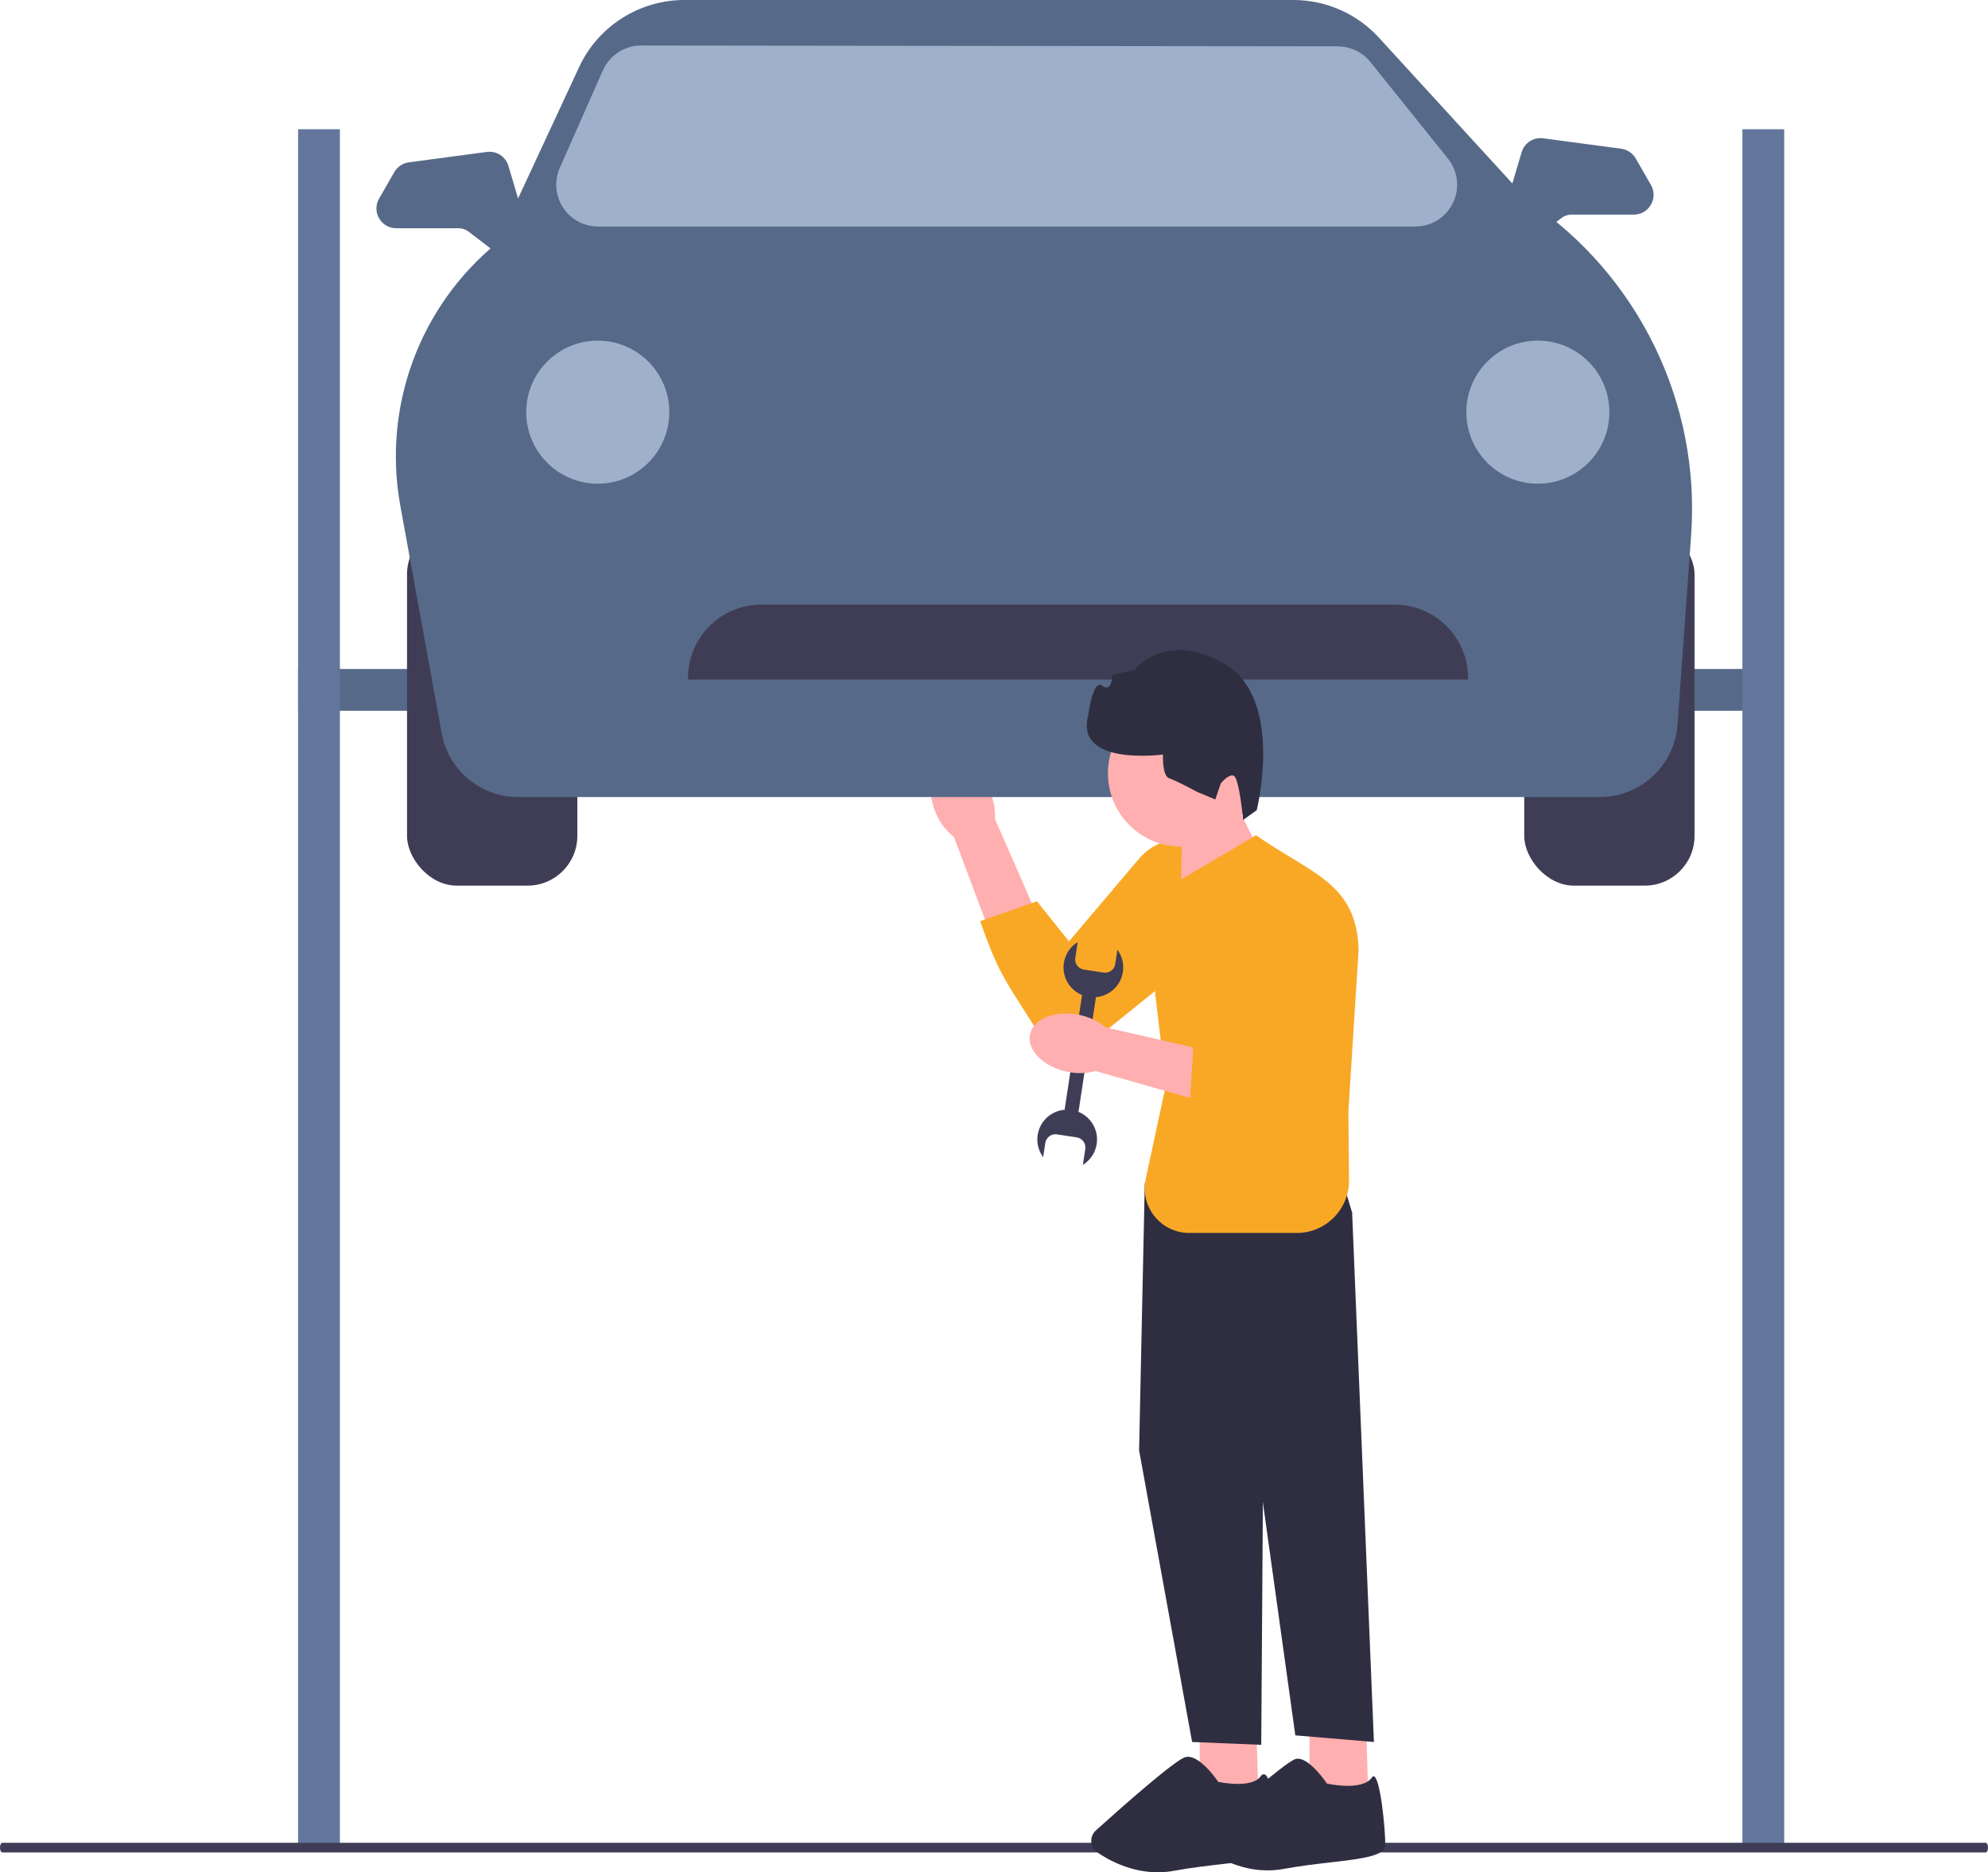 <?xml version="1.0" encoding="UTF-8" standalone="no"?>
<svg
   width="523.048"
   height="492.574"
   viewBox="0 0 523.048 492.574"
   version="1.1"
   id="svg16"
   sodipodi:docname="undraw_automobile_repair_ywci (2).svg"
   xmlns:inkscape="http://www.inkscape.org/namespaces/inkscape"
   xmlns:sodipodi="http://sodipodi.sourceforge.net/DTD/sodipodi-0.dtd"
   xmlns="http://www.w3.org/2000/svg"
   xmlns:svg="http://www.w3.org/2000/svg">
  <defs
     id="defs16" />
  <sodipodi:namedview
     id="namedview16"
     pagecolor="#505050"
     bordercolor="#eeeeee"
     borderopacity="1"
     inkscape:showpageshadow="0"
     inkscape:pageopacity="0"
     inkscape:pagecheckerboard="0"
     inkscape:deskcolor="#505050" />
  <g
     id="g1">
    <path
       id="uuid-2dbd2d67-52d2-45fe-b410-d6387c9b42a0-573"
       d="m 246.347,214.196 c -2.639,-5.831 -1.646,-11.935 2.218,-13.634 3.864,-1.699 9.135,1.65 11.774,7.483 1.088,2.315 1.582,4.86 1.441,7.422 l 10.858,24.847 -12.246,4.916 -9.404,-25.017 c -2.028,-1.608 -3.62,-3.672 -4.641,-6.017 z"
       fill="#ffafaf" />
    <path
       d="m 321.387,224.746 2e-5,2e-5 c 6.62,6.242 6.205,16.892 -0.88,22.601 l -34.696,27.955 c -3.787,3.051 -9.406,1.973 -11.795,-2.263 -9.118,-14.761 -10.837,-15.571 -16.136,-30.7 l 14.944,-5.227 8.426,10.551 18.397,-21.702 c 5.56,-6.559 15.484,-7.113 21.74,-1.214 z"
       fill="#f9a826"
       id="path1" />
  </g>
  <rect
     x="176"
     y="-187.429"
     width="11"
     height="109"
     transform="rotate(90)"
     fill="#dfdfdf"
     id="rect1"
     style="fill:#566988;fill-opacity:1" />
  <rect
     x="176"
     y="-463.429"
     width="11"
     height="109"
     transform="rotate(90)"
     fill="#dfdfdf"
     id="rect2"
     style="fill:#566988;fill-opacity:1" />
  <g
     id="g8">
    <rect
       x="107.09"
       y="138.008"
       width="44.808"
       height="94.992"
       rx="13.086"
       ry="13.086"
       fill="#3f3d56"
       id="rect3" />
    <rect
       x="401.028"
       y="138.008"
       width="44.808"
       height="94.992"
       rx="13.086"
       ry="13.086"
       fill="#3f3d56"
       id="rect4" />
    <path
       d="M 420.938,209.7 H 136.338 c -9.894,0 -18.361,-7.066 -20.131,-16.8 L 105.323,133.039 C 100.59,107.005 110.397,80.482 130.923,63.792 l 21.461,-46.174 C 157.359,6.915 168.199,1e-5 180.002,1e-5 h 160.316 c 8.523,0 16.711,3.606 22.466,9.893 l 39.435,43.086 c 28.851,19.441 45.218,53.066 42.722,87.768 l -3.594,49.961 c -0.766,10.65 -9.73,18.993 -20.408,18.993 z"
       fill="#dfdfdf"
       id="path4"
       style="fill:#566988;fill-opacity:1" />
    <path
       d="M 372.367,59.594 H 157.348 c -3.734,0 -7.18,-1.868 -9.218,-4.997 -2.038,-3.13 -2.352,-7.037 -0.842,-10.452 l 11.333,-25.624 c 1.725,-3.9 5.594,-6.47 9.856,-6.548 l 183.297,0.223 c 3.49,-0.023 6.823,1.548 8.939,4.313 l 20.388,25.4 c 2.562,3.348 2.994,7.776 1.127,11.556 -1.867,3.78 -5.646,6.128 -9.862,6.128 z"
       fill="#fff"
       id="path5"
       style="fill:#9fb0cb;fill-opacity:1" />
    <circle
       cx="404.613"
       cy="108.435"
       r="18.819"
       fill="#fff"
       id="circle5"
       style="fill:#9fb0cb;fill-opacity:1" />
    <circle
       cx="157.274"
       cy="108.435"
       r="18.819"
       fill="#fff"
       id="circle6"
       style="fill:#9fb0cb;fill-opacity:1" />
    <path
       d="M 386.241,178.783 H 181.022 v -0.448 c 0,-10.624 8.643,-19.267 19.267,-19.267 h 166.685 c 10.624,0 19.267,8.643 19.267,19.267 v 0.448 z"
       fill="#3f3d56"
       id="path6" />
    <path
       d="m 133.939,67.739 c -1.111,0 -2.223,-0.354 -3.158,-1.068 l -7.514,-5.744 c -0.746,-0.571 -1.674,-0.885 -2.614,-0.885 h -16.409 c -1.877,0 -3.56,-0.97 -4.5,-2.595 -0.941,-1.624 -0.944,-3.566 -0.009,-5.194 l 4.006,-6.978 c 0.8,-1.394 2.229,-2.353 3.823,-2.566 l 20.53,-2.737 c 2.559,-0.34 4.941,1.207 5.673,3.678 l 5.16,17.414 c 0.568,1.917 -0.028,4.018 -1.518,5.352 -0.982,0.879 -2.224,1.323 -3.469,1.323 z"
       fill="#dfdfdf"
       id="path7"
       style="fill:#566988;fill-opacity:1" />
    <path
       d="m 400.167,64.155 c -1.245,0 -2.487,-0.445 -3.469,-1.323 -1.49,-1.335 -2.086,-3.435 -1.518,-5.352 l 5.16,-17.414 c 0.732,-2.473 3.118,-4.025 5.673,-3.677 l 20.53,2.737 c 1.593,0.213 3.022,1.172 3.822,2.566 l 4.006,6.978 c 0.935,1.628 0.931,3.57 -0.009,5.194 -0.941,1.625 -2.623,2.595 -4.5,2.595 h -16.409 c -0.94,0 -1.868,0.314 -2.614,0.885 l -7.514,5.744 c -0.934,0.714 -2.047,1.068 -3.158,1.068 z"
       fill="#dfdfdf"
       id="path8"
       style="fill:#566988;fill-opacity:1" />
  </g>
  <rect
     x="78.429"
     y="34"
     width="11"
     height="451"
     fill="#dfdfdf"
     id="rect8"
     style="fill:#62779b;fill-opacity:1" />
  <rect
     x="458.429"
     y="34"
     width="11"
     height="451"
     fill="#dfdfdf"
     id="rect9"
     style="fill:#62779b;fill-opacity:1" />
  <path
     d="m 0,486.089 c 0,0.703 0.275,1.268 0.618,1.268 h 521.812 c 0.343,0 0.618,-0.565 0.618,-1.268 0,-0.703 -0.275,-1.268 -0.618,-1.268 H 0.618 C 0.275,484.821 0,485.385 0,486.089 Z"
     fill="#3f3d56"
     id="path9"
     style="stroke-width:1.432" />
  <polygon
     points="359.986,472.25 359.342,451.324 344.54,451.324 344.54,471.752 "
     fill="#ffafaf"
     id="polygon9" />
  <path
     d="m 341.484,462.69 c -0.209,0 -0.413,0.027 -0.612,0.083 -2.788,0.797 -18.923,15.202 -23.802,19.599 -0.603,0.543 -0.923,1.319 -0.879,2.128 0.044,0.806 0.445,1.538 1.099,2.009 3.7,2.665 11.281,6.881 20.478,5.177 4.231,-0.784 8.5,-1.277 12.267,-1.711 8.064,-0.931 14.434,-1.667 14.434,-4.521 0,-4.844 -1.332,-17.61 -3.004,-18.146 -0.152,-0.046 -0.327,0.071 -0.53,0.354 -2.558,3.581 -11.344,1.675 -11.717,1.593 l -0.098,-0.022 -0.056,-0.083 c -0.046,-0.069 -4.347,-6.459 -7.583,-6.459 z"
     fill="#2f2e41"
     id="path10" />
  <polygon
     points="331.088,472.25 330.444,451.324 315.642,451.324 315.642,471.752 "
     fill="#ffafaf"
     id="polygon10" />
  <polygon
     points="299.698,381.569 313.649,458.299 331.835,459.046 332.333,385.804 355.751,319.039 351.018,303.344 309.414,305.088 301.193,311.316 "
     fill="#2f2e41"
     id="polygon11" />
  <polygon
     points="361.481,458.299 340.803,456.555 327.102,358.151 347.779,317.046 355.751,319.039 "
     fill="#2f2e41"
     id="polygon12" />
  <path
     d="m 304.614,492.574 c -7.088,0 -12.847,-3.133 -15.922,-5.245 -0.929,-0.638 -1.504,-1.651 -1.578,-2.78 -0.074,-1.139 0.369,-2.228 1.217,-2.991 7.634,-6.867 20.839,-18.502 23.505,-19.263 3.455,-0.99 8.092,5.617 8.689,6.494 0.965,0.198 8.875,1.709 11.107,-1.417 0.426,-0.596 0.825,-0.622 1.087,-0.539 2.385,0.764 3.351,16.119 3.351,18.62 0,3.299 -6.239,4.019 -14.875,5.016 -3.759,0.434 -8.02,0.926 -12.234,1.706 -1.494,0.277 -2.946,0.399 -4.347,0.399 z"
     fill="#2f2e41"
     id="path12" />
  <polygon
     points="310.723,235.886 310.985,217.558 326.497,214.094 332.172,225.527 "
     fill="#ffafaf"
     id="polygon13" />
  <circle
     cx="310.8"
     cy="203.443"
     r="19.3"
     fill="#ffafaf"
     id="circle13" />
  <path
     d="m 310.669,231.429 19.79,-11.694 v 0 l 2e-5,2e-5 c 14.514,10.179 26.601,12.56 26.986,30.284 l -2.675,42.278 0.157,18.208 c 0.066,7.644 -6.112,13.875 -13.756,13.875 h -28.259 c -7.478,0 -13.05,-6.899 -11.475,-14.21 l 5.335,-24.77 -5.697,-48.275 9.595,-5.697 z"
     fill="#f9a826"
     id="path13" />
  <path
     d="m 330.647,213.154 -3.568,2.556 c 0,0 -1.05,-11.142 -2.499,-11.636 -1.449,-0.494 -3.404,2.074 -3.404,2.074 l -1.428,4.183 -4.72,-1.968 c 0,0 -5.465,-2.944 -7.397,-3.603 -1.932,-0.659 -1.639,-6.257 -1.639,-6.257 0,0 -23.19,3.175 -19.706,-10.194 0,0 1.2,-9.835 3.768,-7.88 2.568,1.955 2.602,-2.886 2.602,-2.886 l 5.818,-1.249 c 0,0 7.984,-10.755 23.733,-1.606 15.749,9.149 8.439,38.466 8.439,38.466 z"
     fill="#2f2e41"
     id="path14" />
  <path
     d="m 290.368,255.875 -5.214,-0.794 c -1.456,-0.222 -2.466,-1.594 -2.244,-3.05 l 0.637,-4.182 c -1.892,1.169 -3.281,3.127 -3.642,5.498 -0.557,3.659 1.51,7.104 4.79,8.446 L 280.134,291.737 c -0.011,0.075 -0.009,0.149 -0.011,0.223 -3.541,0.294 -6.553,2.972 -7.111,6.639 -0.327,2.149 0.25,4.227 1.446,5.849 l 0.574,-3.767 c 0.222,-1.456 1.595,-2.466 3.05,-2.244 l 5.214,0.794 c 1.456,0.222 2.466,1.594 2.244,3.05 l -0.637,4.182 c 1.892,-1.169 3.281,-3.127 3.642,-5.498 0.559,-3.667 -1.519,-7.12 -4.812,-8.455 0.02,-0.071 0.044,-0.141 0.056,-0.216 l 4.562,-29.945 c 3.531,-0.304 6.531,-2.978 7.088,-6.637 0.327,-2.149 -0.25,-4.227 -1.446,-5.849 l -0.574,3.767 c -0.222,1.456 -1.595,2.466 -3.05,2.244 z"
     fill="#3f3d56"
     id="path15" />
  <g
     id="g16">
    <path
       id="uuid-610469c6-e523-485c-9269-d5059242b223-574"
       d="m 280.657,281.93 c -6.257,-1.347 -10.572,-5.777 -9.64,-9.894 0.933,-4.117 6.761,-6.361 13.019,-5.012 2.508,0.503 4.848,1.62 6.823,3.257 l 26.432,6.054 -3.334,12.768 -25.703,-7.324 c -2.499,0.673 -5.105,0.725 -7.597,0.151 z"
       fill="#ffafaf" />
    <path
       d="m 333.778,227.889 h 3e-5 c 8.956,-1.607 17.269,5.061 17.643,14.152 l 1.83,44.519 c 0.2,4.859 -4.01,8.735 -8.836,8.135 -17.289,-1.453 -16.075,0.318 -31.388,-4.423 l 1.026,-16.273 14.269,-0.216 -6.5,-27.698 c -1.964,-8.371 3.494,-16.677 11.957,-18.197 z"
       fill="#f9a826"
       id="path16" />
  </g>
</svg>
